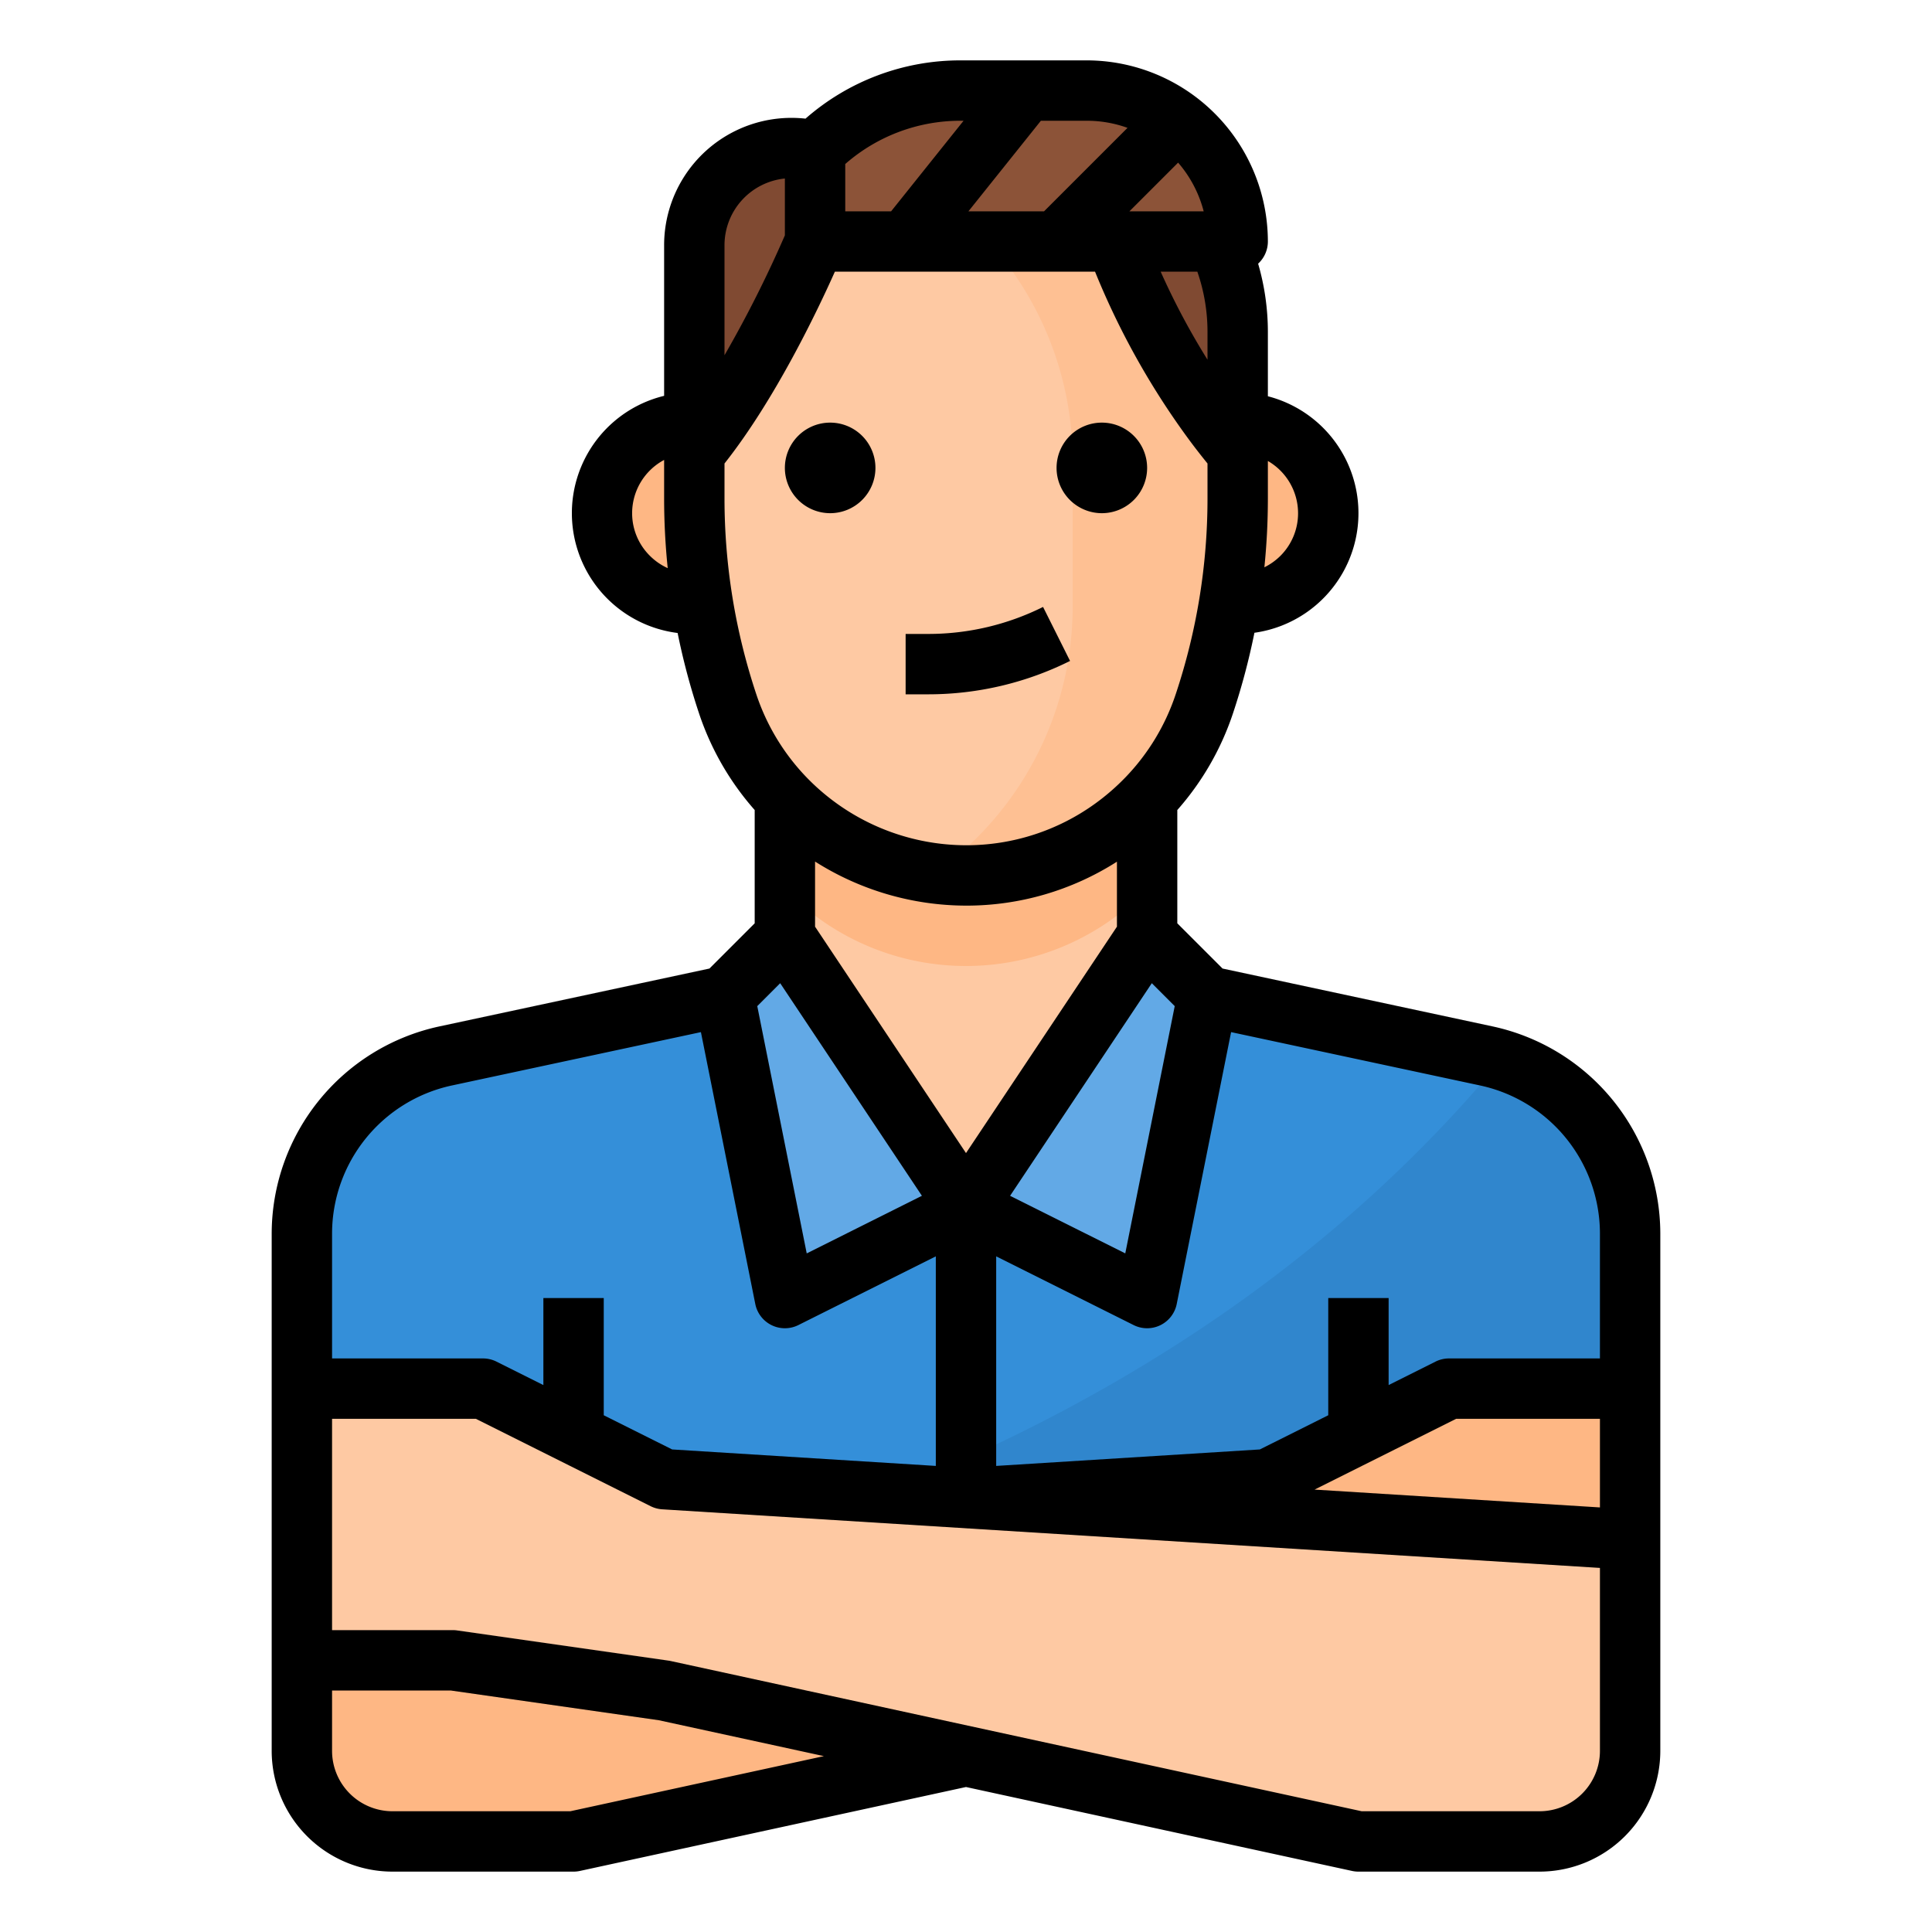 <?xml version="1.0"?>
<svg xmlns="http://www.w3.org/2000/svg" viewBox="0 0 512 512" width="512" height="512"><g id="Filled_outline" data-name="Filled outline"><polygon points="320 264 256 320 192 264 208 248 208 200 304 200 304 248 320 264" style="fill:#fec9a3"/><path d="M304,200v35.57a67.642,67.642,0,0,1-9.06,7.86A66.6,66.6,0,0,1,208,235.57V200Z" style="fill:#feb784"/><path d="M432,326.8V456H80V326.8a48,48,0,0,1,37.94-46.93L192,264l16-16,48,72,48-72,16,16,74.06,15.87c1.31.28,2.59.61,3.85.99A48.008,48.008,0,0,1,432,326.8Z" style="fill:#348fd9"/><path d="M432,326.8V456H80V433.9c121.29-15.17,240.04-59.27,317.91-153.04A48.008,48.008,0,0,1,432,326.8Z" style="fill:#3086cd"/><path d="M320,112h8a24,24,0,0,1,24,24v0a24,24,0,0,1-24,24h-8a0,0,0,0,1,0,0V112A0,0,0,0,1,320,112Z" style="fill:#feb784"/><path d="M191.52,112h-8a24.071,24.071,0,0,0-24,24h0a24.071,24.071,0,0,0,24,24H192Z" style="fill:#feb784"/><path d="M328,104v28.11a171.907,171.907,0,0,1-8.82,54.35A66.593,66.593,0,0,1,256,232a65.716,65.716,0,0,1-8.33-.53,66.577,66.577,0,0,1-54.85-45.01A171.923,171.923,0,0,1,184,132.11V104a72,72,0,0,1,144,0Z" style="fill:#fec9a3"/><path d="M328,104v28.11a171.907,171.907,0,0,1-8.82,54.35A66.593,66.593,0,0,1,256,232a65.716,65.716,0,0,1-8.33-.53,86.664,86.664,0,0,0,36.6-70.81V122.08a86.842,86.842,0,0,0-60.19-82.63A72.013,72.013,0,0,1,328,104Z" style="fill:#fec093"/><path d="M328,120h0V88c0-26.51-17.909-48-40-48h0l1.408,5.068C297.25,73.3,310.463,98.956,328,120Z" style="fill:#804a32"/><path d="M184,120h0V64.985A25.754,25.754,0,0,1,216,40h0V64S201.537,98.956,184,120Z" style="fill:#804a32"/><path d="M328,64H216V40a54.641,54.641,0,0,1,38.63-16H288a39.89,39.89,0,0,1,28.28,11.72q.765.765,1.47,1.56A39.824,39.824,0,0,1,328,64Z" style="fill:#8c5338"/><polygon points="304 344 320 264 304 248 256 320 304 344" style="fill:#62a9e6"/><polygon points="208 344 256 320 208 248 192 264 208 344" style="fill:#62a9e6"/><path d="M384,368l-48,24L80,408v56a24,24,0,0,0,24,24h48l184-40,7.839-1.12L392,440l40,0V368Z" style="fill:#feb784"/><path d="M176,392l-48-24H80v72l40,0,48.161,6.88L176,448l184,40h48a24,24,0,0,0,24-24V408Z" style="fill:#fec9a3"/><path d="M395.736,272.048l-71.75-15.376L312,244.687V214.664a73.972,73.972,0,0,0,14.77-25.674,180.651,180.651,0,0,0,5.666-21.3A32,32,0,0,0,336,105.013V88a64.9,64.9,0,0,0-2.582-18.126A7.97,7.97,0,0,0,336,64a48.055,48.055,0,0,0-48-48H254.627a62.155,62.155,0,0,0-41.158,15.442A33.744,33.744,0,0,0,176,64.985V104.9a32,32,0,0,0,3.576,62.848,180.581,180.581,0,0,0,5.655,21.243A73.97,73.97,0,0,0,200,214.664v30.023l-11.986,11.985-71.749,15.375A56.282,56.282,0,0,0,72,326.8V464a32.036,32.036,0,0,0,32,32h48a7.973,7.973,0,0,0,1.7-.183L256,473.577l102.3,22.24A7.959,7.959,0,0,0,360,496h48a32.036,32.036,0,0,0,32-32V326.8A56.28,56.28,0,0,0,395.736,272.048ZM385.889,376H424v23.484l-75.627-4.726ZM424,326.8V360H384a7.994,7.994,0,0,0-3.578.845L368,367.056V344H352v31.056l-18.123,9.061L264,388.484v-55.54l36.422,18.211a8,8,0,0,0,11.423-5.586l14.409-72.047,66.131,14.171A40.2,40.2,0,0,1,424,326.8Zm-179.683-9.9-30.526,15.264L200.684,266.63l6.073-6.073ZM256,240a74.072,74.072,0,0,0,40-11.644v17.222l-40,60-40-60V228.32A74.953,74.953,0,0,0,256,240Zm49.243,20.557,6.073,6.073-13.107,65.531L267.683,316.9ZM317.309,72A48.462,48.462,0,0,1,320,88v7.321A191.193,191.193,0,0,1,307.594,72ZM344,136a15.923,15.923,0,0,1-4.68,11.307,16.128,16.128,0,0,1-4.247,3.031A180.073,180.073,0,0,0,336,132.11v-9.945A16,16,0,0,1,344,136ZM299.313,56l12.9-12.9A31.948,31.948,0,0,1,318.988,56Zm-.508-22.119L276.687,56H256.645l19.2-24H288A31.853,31.853,0,0,1,298.805,33.881ZM255.355,32l-19.2,24H224V43.466A46.283,46.283,0,0,1,254.627,32ZM192,64.985a17.78,17.78,0,0,1,16-17.678V62.369a314.746,314.746,0,0,1-16,31.773ZM167.52,136A16.008,16.008,0,0,1,176,121.886V132.11a180.11,180.11,0,0,0,.953,18.453,16.112,16.112,0,0,1-4.726-3.27A15.882,15.882,0,0,1,167.52,136Zm26.6,22.354A163.841,163.841,0,0,1,192,132.11v-9.278C205.482,105.779,216.713,82.166,221.25,72H290.2a204.953,204.953,0,0,0,25.08,44.758c1.516,2.05,3.106,4.075,4.721,6.074v9.278a163.977,163.977,0,0,1-8.409,51.818,58.118,58.118,0,0,1-13.347,22.086,59.832,59.832,0,0,1-7.983,6.927A58.225,58.225,0,0,1,256,224a58.916,58.916,0,0,1-42.237-17.979,58.134,58.134,0,0,1-13.354-22.091,165.1,165.1,0,0,1-6.238-25.245Zm-74.5,129.338,66.13-14.17,14.409,72.047a8,8,0,0,0,11.423,5.586L248,332.944v55.54l-69.877-4.367L160,375.056V344H144v23.056l-12.422-6.211A7.994,7.994,0,0,0,128,360H88V326.8A40.2,40.2,0,0,1,119.616,287.692ZM151.141,480H104a16.019,16.019,0,0,1-16-16V448h0l31.432,0,55.151,7.879,43.76,9.514ZM424,464a16.019,16.019,0,0,1-16,16H360.859L177.7,440.18q-.282-.061-.569-.1l-56-8A7.935,7.935,0,0,0,120,432l-32,0V376h38.111l46.311,23.155a7.987,7.987,0,0,0,3.079.829L424,415.516Z"/><path d="M220,136a12,12,0,1,0-12-12A12.013,12.013,0,0,0,220,136Z"/><path d="M292,136a12,12,0,1,0-12-12A12.013,12.013,0,0,0,292,136Z"/><path d="M283.578,175.155l-7.156-14.31A68.118,68.118,0,0,1,246.111,168H240v16h6.111A84.206,84.206,0,0,0,283.578,175.155Z"/></g></svg>
